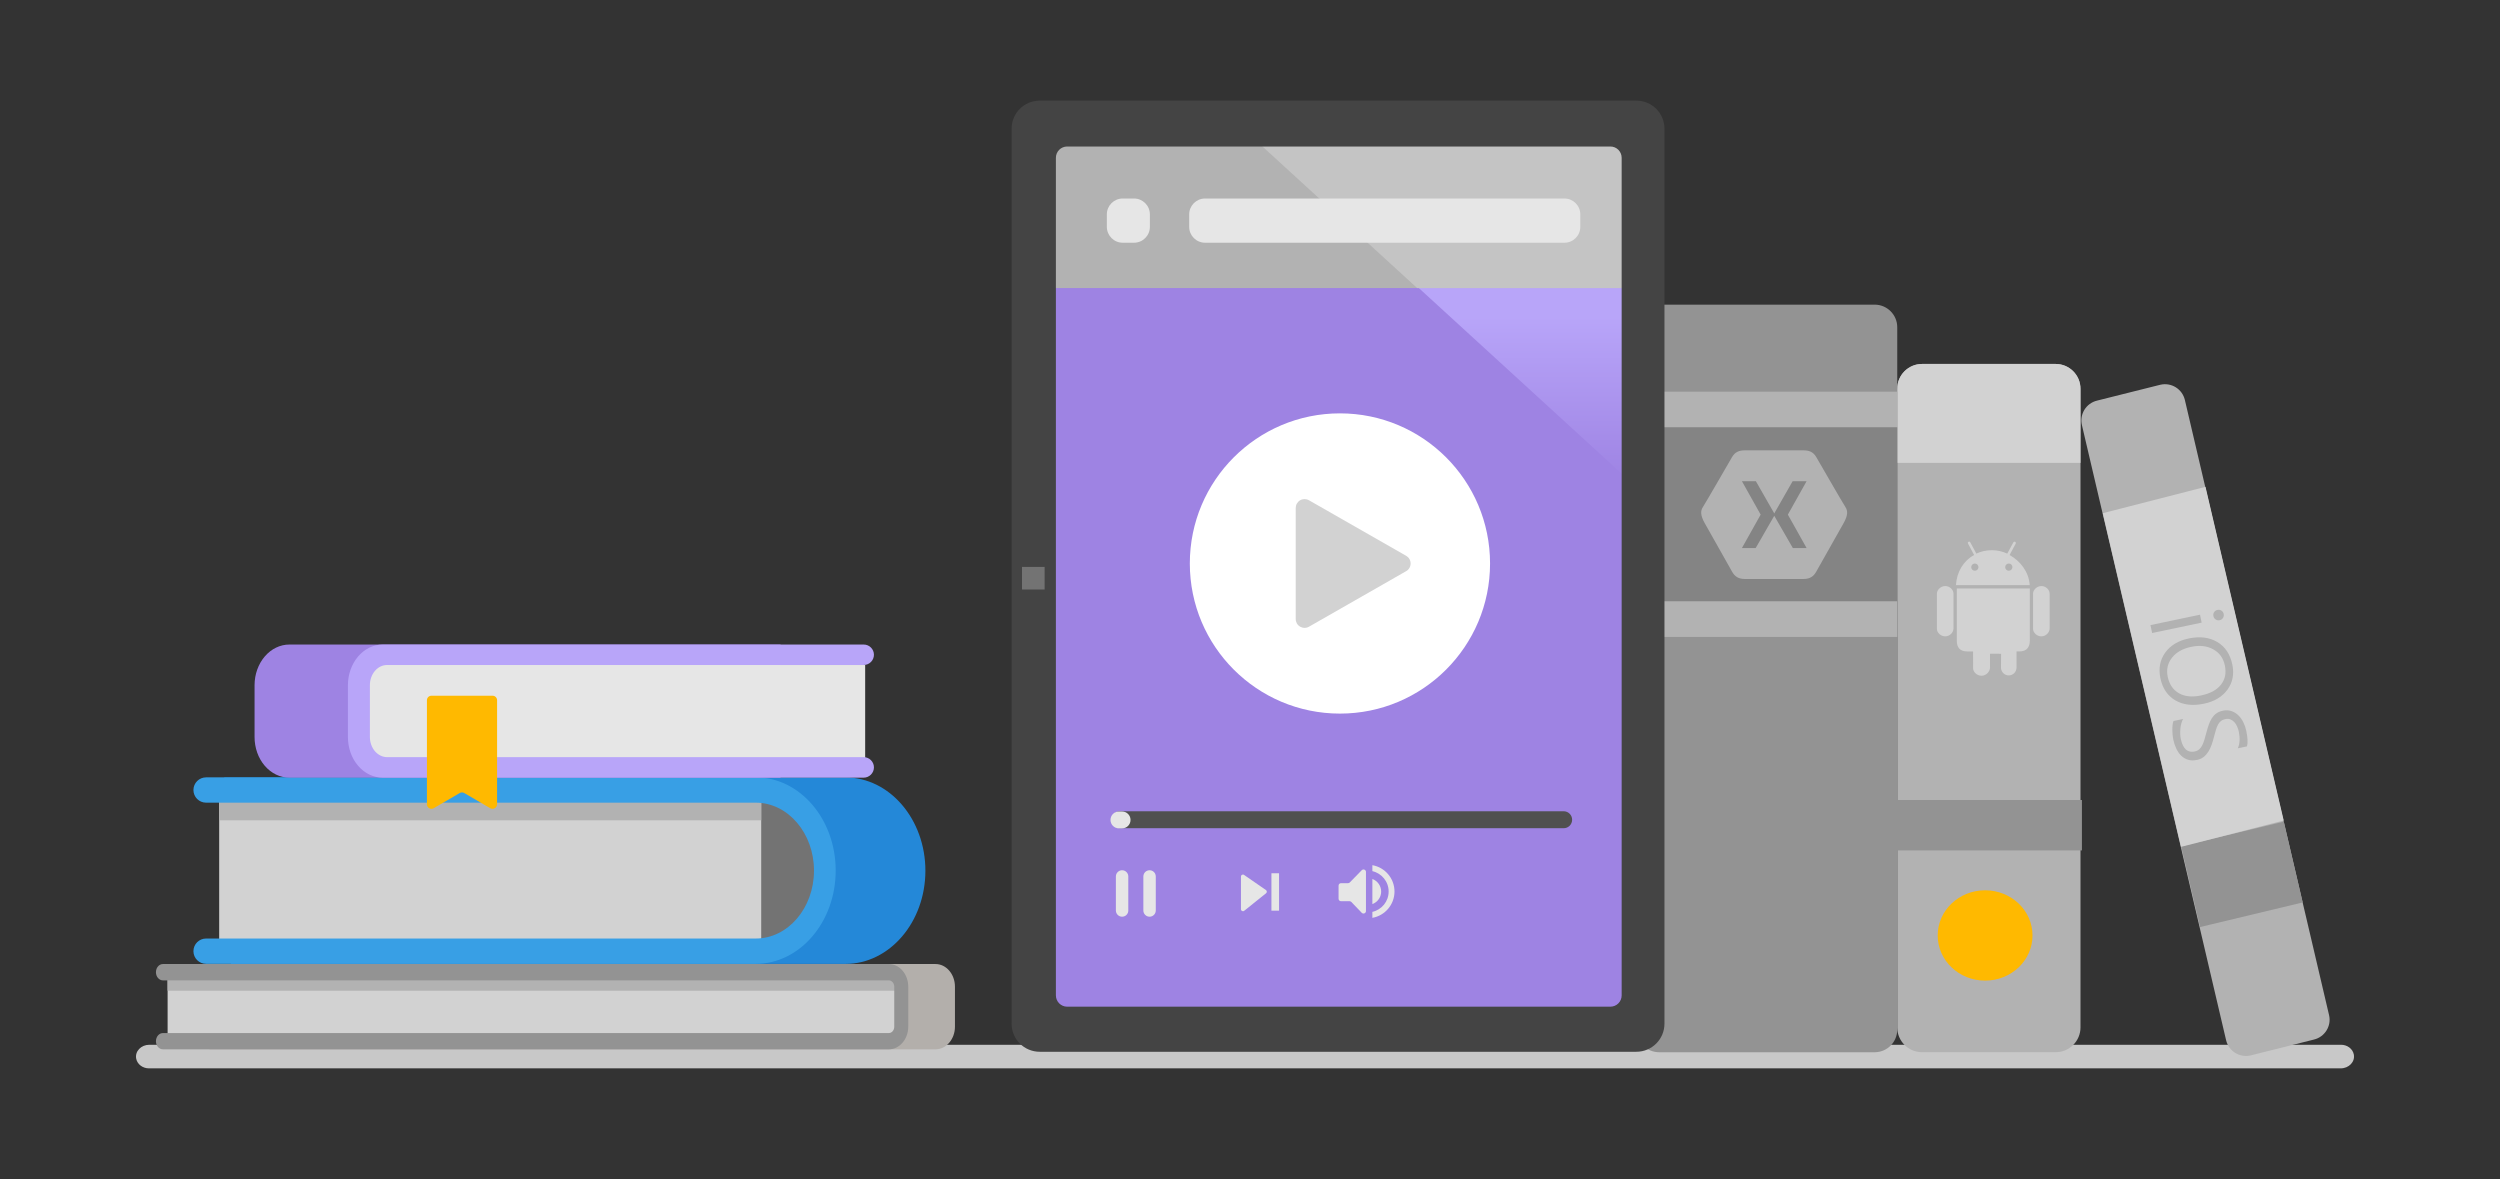 <svg width="636" height="300" viewBox="0 0 636 300" fill="none" xmlns="http://www.w3.org/2000/svg">
<rect x="0" y="0" width="636" height="300" fill="#333333" stroke="none"/>
<path d="M37.64 265.79H595.59C597.1 265.79 598.52 266.78 598.81 268.25C599.18 270.14 597.54 271.79 595.48 271.79H37.87C36.36 271.79 34.94 270.8 34.65 269.33C34.28 267.44 35.92 265.79 37.98 265.79" fill="#C8C8C8"/>
<path d="M588.64 264.47L572.56 268.5C569.77 269.15 566.98 267.42 566.32 264.63L529.64 108.15C528.99 105.36 530.72 102.57 533.51 101.91L549.59 97.88C552.38 97.23 555.17 98.96 555.83 101.75L592.51 258.23C593.17 261.02 591.43 263.81 588.64 264.47Z" fill="#B2B2B2"/>
<path d="M585.81 229.58L559.7 235.84L554.88 215.28L581 209.02L585.81 229.58Z" fill="#939393"/>
<path d="M561.08 123.85L534.96 130.55L554.85 215.44L580.98 208.74L561.08 123.85Z" fill="#D2D2D2"/>
<path d="M522.96 267.68H488.98C485.49 267.68 482.66 264.85 482.66 261.36V98.91C482.66 95.42 485.49 92.59 488.98 92.59H522.96C526.45 92.59 529.28 95.42 529.28 98.91V261.36C529.28 264.85 526.45 267.68 522.96 267.68Z" fill="#B2B2B2"/>
<path d="M488.97 92.59H522.95C526.44 92.59 529.27 95.42 529.27 98.91V117.75H482.65V98.91C482.66 95.42 485.49 92.59 488.97 92.59Z" fill="#D2D2D2"/>
<path d="M476.91 77.5H422.09C418.92 77.5 416.34 80.07 416.34 83.25V261.94C416.34 265.11 418.91 267.69 422.09 267.69H476.91C480.08 267.69 482.66 265.12 482.66 261.94V83.25C482.66 80.07 480.08 77.5 476.91 77.5Z" fill="#939393"/>
<path d="M482.65 99.64H416.34V162.03H482.65V99.64Z" fill="#B2B2B2"/>
<path d="M482.65 108.69H416.34V152.96H482.65V108.69Z" fill="#848484"/>
<path d="M529.64 203.52H481.9V216.35H529.64V203.52Z" fill="#939393"/>
<path d="M505.01 249.47C511.671 249.47 517.07 244.326 517.07 237.98C517.07 231.634 511.671 226.49 505.01 226.49C498.35 226.49 492.95 231.634 492.95 237.98C492.95 244.326 498.35 249.47 505.01 249.47Z" fill="#FFB900"/>
<path d="M417.1 36.36H266.43V257.53H417.1V36.36Z" fill="#9E83E3"/>
<path d="M414.73 122.5V70.5H357.91L414.73 122.5Z" fill="url(#paint0_linear)"/>
<path d="M418.1 36.36H267.43V73.28H418.1V36.36Z" fill="#B2B2B2"/>
<path d="M360.52 73.28H418.73V36.87H320.73L360.52 73.28Z" fill="#C4C4C4"/>
<path d="M53.33 266.95H238C240.72 266.95 242.94 264.36 242.94 261.19V251.01C242.94 247.83 240.72 245.25 238 245.25H53.33C52.34 245.24 52.34 266.95 53.33 266.95Z" fill="#B3AFAB"/>
<path d="M42.64 265.216L228.89 265.216L228.89 247.196L42.64 247.196L42.64 265.216Z" fill="#D2D2D2"/>
<path d="M42.64 252.04L228.89 252.04L228.89 247.2L42.64 247.2L42.64 252.04Z" fill="#B2B2B2"/>
<path d="M41.45 266.95H226.12C228.84 266.95 231.06 264.36 231.06 261.19V251.01C231.06 247.83 228.84 245.25 226.12 245.25H41.45C40.47 245.25 39.67 246.18 39.67 247.33C39.67 248.48 40.47 249.41 41.45 249.41H226.12C226.88 249.41 227.5 250.13 227.5 251.02V261.2C227.5 262.09 226.88 262.81 226.12 262.81H41.45C40.47 262.81 39.67 263.74 39.67 264.89C39.67 266.02 40.47 266.95 41.45 266.95Z" fill="#939393"/>
<path d="M215.09 245.22H58.78V238.78L57.05 204.22V197.78H215.09C226.3 197.78 235.42 208.42 235.42 221.51C235.42 234.6 226.3 245.22 215.09 245.22Z" fill="#2488D8"/>
<path d="M191.71 201.71C191.71 201.71 209.92 202.3 209.92 221.3C209.92 240.3 191.91 241.69 191.91 241.69L191.71 201.71Z" fill="#737373"/>
<path d="M193.65 202.16H55.76V241.23H193.65V202.16Z" fill="#D2D2D2"/>
<path d="M193.65 202.16H55.76V208.69H193.65V202.16Z" fill="#B2B2B2"/>
<path d="M192.27 197.76H52.43C50.65 197.76 49.21 199.2 49.21 200.98C49.21 202.76 50.65 204.2 52.43 204.2H192.27C200.44 204.2 207.08 211.95 207.08 221.48C207.08 231.01 200.44 238.76 192.27 238.76H52.43C50.65 238.76 49.21 240.2 49.21 241.98C49.21 243.76 50.65 245.2 52.43 245.2H192.27C203.48 245.2 212.6 234.56 212.6 221.47C212.6 208.38 203.48 197.76 192.27 197.76Z" fill="#389FE5"/>
<path d="M397.99 61.75H306.57C304.34 61.75 302.53 59.94 302.53 57.71V54.54C302.53 52.31 304.34 50.5 306.57 50.5H397.99C400.22 50.5 402.03 52.31 402.03 54.54V57.71C402.03 59.94 400.22 61.75 397.99 61.75Z" fill="#E6E6E6"/>
<path d="M285.62 61.75H288.49C290.72 61.75 292.53 59.94 292.53 57.71V54.54C292.53 52.31 290.72 50.5 288.49 50.5H285.62C283.39 50.5 281.58 52.31 281.58 54.54V57.71C281.59 59.94 283.39 61.75 285.62 61.75Z" fill="#E6E6E6"/>
<path d="M198.58 192.62V169.18V163.97H73.62C71.27 163.97 69.02 165.06 67.36 167C65.7 168.94 64.76 171.57 64.76 174.31V187.5C64.76 188.86 64.99 190.2 65.43 191.46C65.87 192.71 66.53 193.85 67.35 194.81C68.17 195.77 69.15 196.53 70.22 197.05C71.3 197.57 72.45 197.84 73.61 197.84H198.57V192.62H198.58Z" fill="#9E83E3"/>
<path d="M220.099 169.18H92.98V195.23H220.099V169.18Z" fill="#E6E6E6"/>
<path d="M222.33 195.22C222.33 193.78 221.16 192.62 219.73 192.62H98.5C97.34 192.62 96.22 192.08 95.39 191.12C94.57 190.16 94.1 188.85 94.1 187.49V174.3C94.1 172.94 94.56 171.64 95.39 170.67C96.21 169.71 97.33 169.17 98.5 169.17H219.73C221.17 169.17 222.33 168 222.33 166.57C222.33 165.13 221.16 163.97 219.73 163.97H97.37C95.02 163.97 92.77 165.06 91.11 167C89.45 168.94 88.51 171.57 88.51 174.31V187.5C88.51 188.86 88.74 190.2 89.18 191.46C89.62 192.71 90.28 193.85 91.1 194.81C91.92 195.77 92.9 196.53 93.97 197.05C95.05 197.57 96.2 197.84 97.36 197.84H219.72C221.16 197.83 222.33 196.66 222.33 195.22Z" fill="#B8A5F9"/>
<path d="M124.719 205.61L118.109 201.75C117.749 201.54 117.309 201.54 116.949 201.75L110.339 205.61C109.569 206.06 108.609 205.5 108.609 204.61V178.14C108.609 177.5 109.129 176.99 109.759 176.99H125.309C125.949 176.99 126.459 177.51 126.459 178.14V204.61C126.449 205.5 125.489 206.06 124.719 205.61Z" fill="#FFB900"/>
<path d="M397.79 206.38H284.95C283.76 206.38 282.8 207.34 282.8 208.53V208.55C282.8 209.74 283.76 210.7 284.95 210.7H397.8C398.99 210.7 399.95 209.74 399.95 208.55V208.53C399.95 207.34 398.98 206.38 397.79 206.38Z" fill="#505050"/>
<path d="M285.46 206.44H284.66C283.47 206.44 282.51 207.4 282.51 208.59C282.51 209.78 283.47 210.74 284.66 210.74H285.46C286.65 210.74 287.61 209.78 287.61 208.59C287.61 207.41 286.65 206.44 285.46 206.44Z" fill="#E6E6E6"/>
<path d="M340.88 181.54C361.97 181.54 379.07 164.44 379.07 143.35C379.07 122.26 361.97 105.16 340.88 105.16C319.79 105.16 302.69 122.26 302.69 143.35C302.69 164.44 319.79 181.54 340.88 181.54Z" fill="white"/>
<path d="M329.63 157.48V129.23C329.63 128.83 329.73 128.45 329.93 128.1C330.13 127.76 330.41 127.47 330.75 127.27C331.09 127.07 331.48 126.97 331.88 126.97C332.27 126.97 332.66 127.07 333.01 127.27L357.73 141.4C358.07 141.6 358.36 141.88 358.56 142.22C358.76 142.56 358.86 142.95 358.86 143.35C358.86 143.75 358.76 144.14 358.56 144.48C358.36 144.82 358.08 145.11 357.73 145.3L333.01 159.43C332.67 159.63 332.28 159.73 331.88 159.73C331.48 159.73 331.09 159.62 330.75 159.43C330.41 159.23 330.12 158.95 329.93 158.61C329.74 158.26 329.63 157.88 329.63 157.48Z" fill="#D2D2D2"/>
<path d="M285.46 233.21C284.59 233.21 283.88 232.5 283.88 231.63V222.97C283.88 222.1 284.59 221.39 285.46 221.39C286.33 221.39 287.04 222.1 287.04 222.97V231.63C287.05 232.5 286.34 233.21 285.46 233.21Z" fill="#E6E6E6"/>
<path d="M292.45 233.21C291.58 233.21 290.87 232.5 290.87 231.63V222.97C290.87 222.1 291.58 221.39 292.45 221.39C293.32 221.39 294.03 222.1 294.03 222.97V231.63C294.03 232.5 293.32 233.21 292.45 233.21Z" fill="#E6E6E6"/>
<path d="M315.7 222.99V231.31C315.7 231.74 316.19 231.97 316.52 231.71L322.09 227.24C322.35 227.03 322.34 226.62 322.06 226.43L316.49 222.58C316.15 222.34 315.7 222.58 315.7 222.99Z" fill="#E6E6E6"/>
<path d="M325.39 222.16H323.45V231.67H325.39V222.16Z" fill="#E6E6E6"/>
<path d="M346.43 221.38L343.39 224.49C343.27 224.61 343.11 224.68 342.94 224.68H341.16C340.81 224.68 340.53 224.96 340.53 225.31V228.64C340.53 228.99 340.81 229.27 341.16 229.27H343.33C343.5 229.27 343.67 229.34 343.78 229.46L346.42 232.21C346.81 232.62 347.5 232.34 347.5 231.77V221.82C347.51 221.26 346.82 220.98 346.43 221.38Z" fill="#E6E6E6"/>
<path d="M349.13 223.61V230C350.43 229.52 351.37 228.27 351.37 226.81C351.36 225.33 350.43 224.09 349.13 223.61Z" fill="#E6E6E6"/>
<path d="M349.13 220.1V221.62C351.5 222.16 353.27 224.27 353.27 226.8C353.27 229.33 351.5 231.45 349.13 231.98V233.5C352.32 232.94 354.76 230.15 354.76 226.8C354.76 223.45 352.32 220.66 349.13 220.1Z" fill="#E6E6E6"/>
<path d="M416.29 25.6H264.5C260.55 25.6 257.35 28.8 257.35 32.75V260.42C257.35 264.37 260.55 267.57 264.5 267.57H416.29C420.24 267.57 423.44 264.37 423.44 260.42V32.75C423.44 28.8 420.24 25.6 416.29 25.6ZM412.55 253.23C412.55 254.82 411.26 256.1 409.68 256.1H271.49C269.9 256.1 268.62 254.81 268.62 253.23V40.14C268.62 38.55 269.91 37.27 271.49 37.27H409.68C411.27 37.27 412.55 38.56 412.55 40.14V253.23Z" fill="#444444"/>
<path d="M265.75 144.22H260V149.97H265.75V144.22Z" fill="#737373"/>
<path d="M469.471 128.99C468.831 128.04 462.791 117.54 462.051 116.27C461.311 115 460.251 114.57 458.871 114.57C458.521 114.57 457.761 114.57 456.761 114.57C453.991 114.57 448.901 114.57 445.931 114.57C444.931 114.57 444.171 114.57 443.821 114.57C442.441 114.57 441.381 114.99 440.641 116.27C439.901 117.54 433.851 128.04 433.221 128.99C432.581 129.94 432.581 131.11 433.641 133.02C434.701 134.93 440.001 144.26 440.641 145.43C441.281 146.6 442.231 147.29 443.821 147.29C444.181 147.29 445.011 147.29 446.091 147.29C449.851 147.29 456.601 147.29 456.601 147.29C457.681 147.29 458.511 147.29 458.871 147.29C460.461 147.29 461.411 146.6 462.051 145.43C462.691 144.26 467.991 134.93 469.051 133.02C470.111 131.11 470.111 129.94 469.471 128.99ZM459.601 139.43H456.101L451.371 131.22L446.641 139.43H443.141L447.911 130.92L443.141 122.41H446.691L451.371 130.61L456.051 122.41H459.601L454.831 130.92L459.601 139.43Z" fill="#B2B2B2"/>
<path d="M511.24 141.2L512.79 138.3C512.88 138.14 512.82 137.93 512.66 137.84C512.61 137.81 512.56 137.79 512.5 137.79C512.38 137.79 512.27 137.85 512.21 137.96L510.65 140.84C509.45 140.28 508.12 139.97 506.71 139.97C505.31 139.97 503.97 140.28 502.78 140.83L501.23 137.96C501.14 137.8 500.95 137.74 500.79 137.83C500.63 137.92 500.57 138.11 500.66 138.27L502.21 141.19C499.49 142.69 497.8 145.48 497.59 148.86H516.36C516.15 145.48 513.95 142.7 511.24 141.2ZM502.4 145.2C501.89 145.2 501.48 144.79 501.48 144.28C501.48 143.77 501.89 143.36 502.4 143.36C502.91 143.36 503.32 143.77 503.32 144.28C503.32 144.79 502.91 145.2 502.4 145.2ZM511.04 145.2C510.53 145.2 510.12 144.79 510.12 144.28C510.12 143.77 510.53 143.36 511.04 143.36C511.55 143.36 511.96 143.77 511.96 144.28C511.95 144.79 511.54 145.2 511.04 145.2Z" fill="#D2D2D2"/>
<path d="M496.97 151.09C496.97 149.94 495.97 149.09 494.86 149.09C493.75 149.09 492.75 150.05 492.75 151.01V160C492.75 160.96 493.75 161.89 494.86 161.89C495.97 161.89 496.97 160.96 496.97 159.85V151.09Z" fill="#D2D2D2"/>
<path d="M521.43 151.09C521.43 149.95 520.43 149.09 519.32 149.09C518.21 149.09 517.21 150.05 517.21 151.01V160C517.21 160.96 518.21 161.89 519.32 161.89C520.43 161.89 521.43 160.96 521.43 159.85V151.09Z" fill="#D2D2D2"/>
<path d="M497.81 149.7V162.97C497.81 164.67 498.54 165.73 500.54 165.73H501.95L501.96 170.09C502.03 171.05 502.99 171.91 504.11 171.91C505.22 171.91 506.26 170.91 506.26 169.8V166.31L509.08 166.32L509.05 169.95C509.12 170.91 509.92 171.83 511.03 171.83C512.14 171.83 513.01 170.89 513.01 169.79V165.72H513.74C514.98 165.72 516.39 165.23 516.39 162.96V149.7H497.81Z" fill="#D2D2D2"/>
<path d="M563.09 156.74C563.01 156.38 563.07 156.05 563.27 155.74C563.46 155.43 563.75 155.24 564.12 155.16C564.5 155.08 564.84 155.14 565.14 155.34C565.44 155.54 565.63 155.82 565.71 156.18C565.79 156.55 565.73 156.89 565.53 157.2C565.33 157.51 565.05 157.71 564.67 157.78C564.31 157.86 563.97 157.79 563.67 157.59C563.36 157.4 563.17 157.11 563.09 156.74ZM547.5 161.04L547.08 159.02L559.68 156.38L560.1 158.4L547.5 161.04Z" fill="#B2B2B2"/>
<path d="M549.61 172.57C549.09 170.07 549.49 167.89 550.82 166.04C552.15 164.19 554.14 162.99 556.78 162.43C559.62 161.83 562.04 162.13 564.05 163.31C566.06 164.49 567.34 166.4 567.9 169.04C568.41 171.48 568 173.61 566.67 175.44C565.34 177.27 563.35 178.47 560.7 179.02C557.82 179.62 555.39 179.34 553.39 178.16C551.41 176.99 550.15 175.13 549.61 172.57ZM566 169.28C565.61 167.43 564.63 166.06 563.05 165.19C561.47 164.31 559.59 164.1 557.42 164.56C555.25 165.02 553.62 165.95 552.53 167.35C551.44 168.76 551.09 170.36 551.47 172.18C551.88 174.12 552.83 175.51 554.32 176.36C555.82 177.21 557.7 177.4 559.97 176.92C562.3 176.43 563.99 175.51 565.03 174.16C566.08 172.81 566.4 171.19 566 169.28Z" fill="#B2B2B2"/>
<path d="M552.94 183.42L555.38 182.91C555.19 183.24 555.04 183.62 554.93 184.05C554.81 184.48 554.73 184.93 554.69 185.38C554.65 185.84 554.63 186.29 554.65 186.74C554.67 187.19 554.71 187.6 554.79 187.97C555.06 189.24 555.49 190.14 556.09 190.67C556.69 191.2 557.44 191.37 558.32 191.18C558.8 191.08 559.19 190.89 559.5 190.61C559.81 190.33 560.07 189.97 560.28 189.54C560.49 189.11 560.68 188.61 560.84 188.05C561 187.49 561.17 186.89 561.34 186.24C561.52 185.56 561.72 184.92 561.93 184.32C562.14 183.72 562.39 183.18 562.7 182.71C563 182.24 563.37 181.83 563.82 181.51C564.26 181.18 564.81 180.95 565.47 180.81C566.27 180.64 567.01 180.67 567.68 180.9C568.35 181.13 568.94 181.49 569.44 181.98C569.95 182.47 570.37 183.07 570.71 183.76C571.05 184.45 571.3 185.18 571.46 185.95C571.82 187.69 571.88 189 571.63 189.88L569.31 190.37C569.81 189.18 569.89 187.76 569.55 186.13C569.46 185.68 569.31 185.24 569.12 184.81C568.93 184.38 568.69 184.01 568.41 183.7C568.12 183.39 567.79 183.16 567.41 183.01C567.03 182.86 566.59 182.83 566.11 182.94C565.66 183.03 565.29 183.2 564.99 183.44C564.7 183.68 564.45 183.99 564.25 184.37C564.05 184.75 563.87 185.21 563.71 185.73C563.55 186.25 563.39 186.86 563.22 187.54C563.04 188.24 562.84 188.9 562.61 189.54C562.38 190.18 562.11 190.75 561.78 191.27C561.45 191.78 561.06 192.22 560.6 192.58C560.14 192.94 559.59 193.18 558.93 193.32C558.06 193.5 557.29 193.49 556.61 193.27C555.94 193.06 555.35 192.7 554.85 192.2C554.35 191.7 553.94 191.09 553.61 190.37C553.28 189.65 553.03 188.87 552.86 188.04C552.8 187.76 552.75 187.41 552.71 186.99C552.67 186.57 552.65 186.14 552.64 185.69C552.64 185.25 552.66 184.82 552.71 184.41C552.75 184.01 552.83 183.68 552.94 183.42Z" fill="#B2B2B2"/>
<defs>
<linearGradient id="paint0_linear" x1="386.323" y1="122.499" x2="386.323" y2="70.5" gradientUnits="userSpaceOnUse">
<stop stop-color="#9E83E3"/>
<stop offset="0.808" stop-color="#B8A5F9"/>
</linearGradient>
</defs>
</svg>
